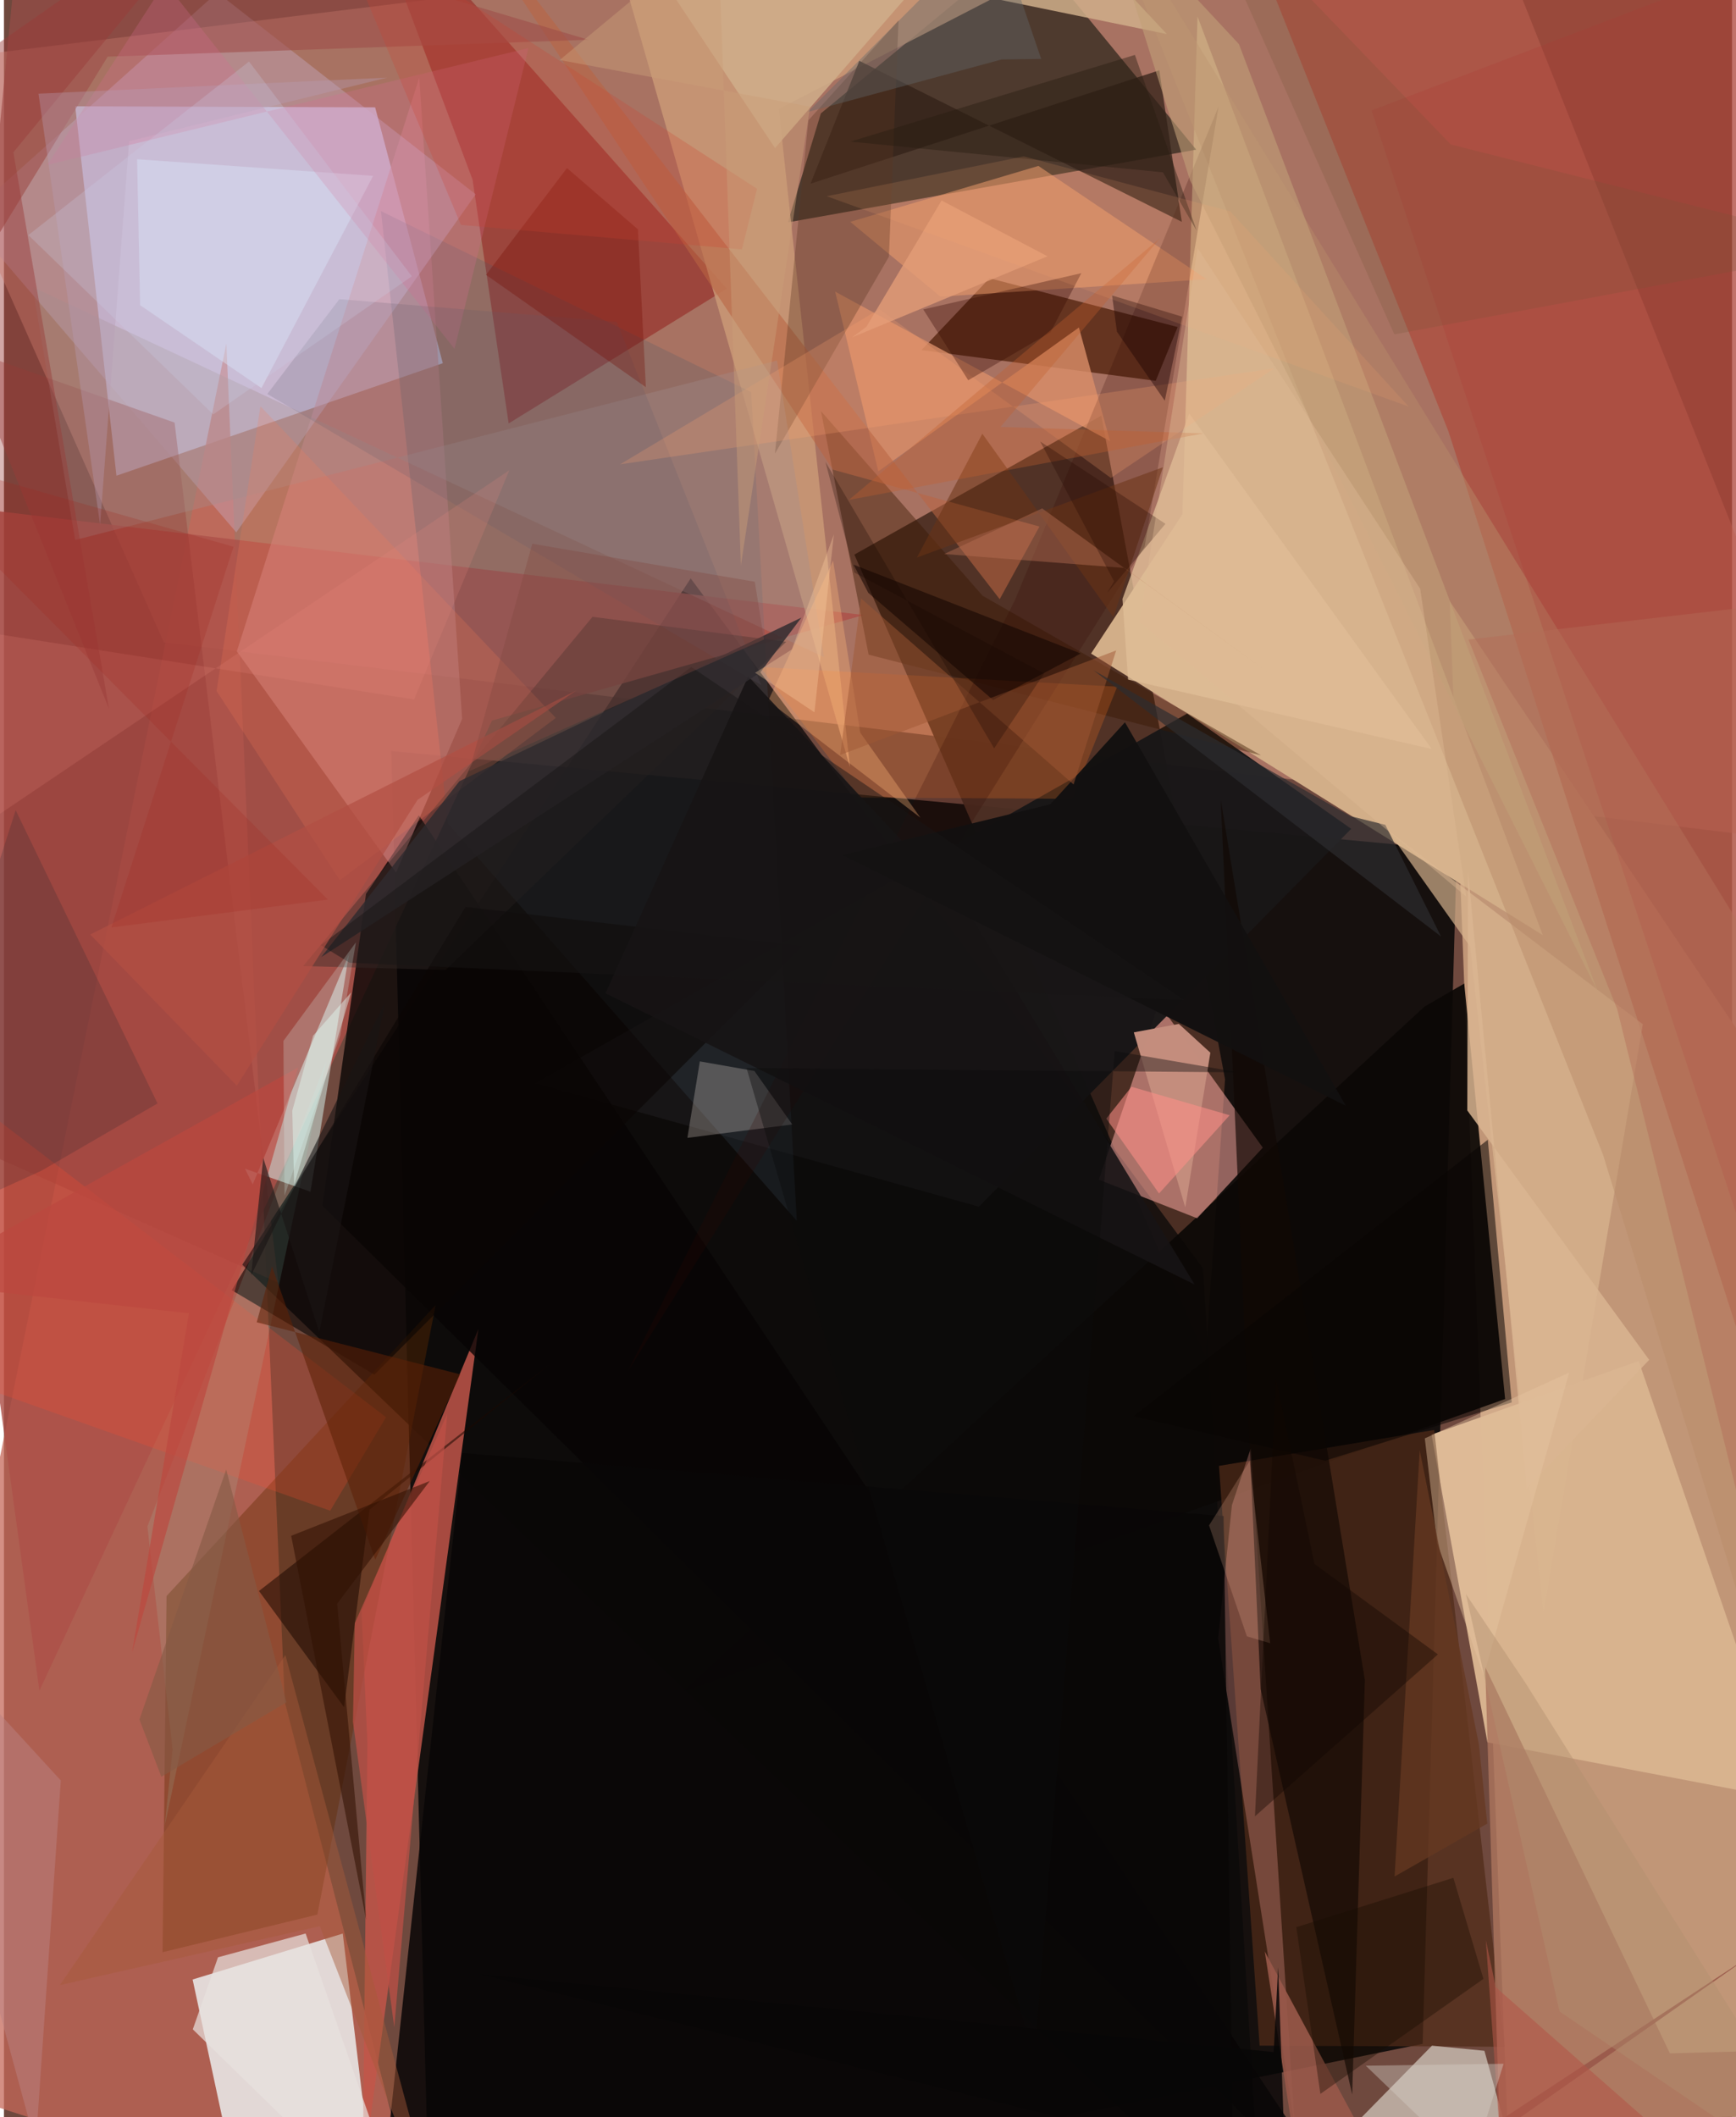 <svg xmlns="http://www.w3.org/2000/svg" width="228" height="278" viewBox="0 0 836 1024"><path fill="#6f493e" d="M0 0h836v1024H0z"/><path fill="#f3a894" fill-opacity=".427" d="M77.351 310.664L-46.787 30.778 710.081-62 898 410.427z"/><path fill="#070606" fill-opacity=".851" d="M187.38 363.267L206.077 1086l480.249-97.47 16.566-577.374z"/><path fill="#c19677" d="M897.245 1020.941l-169.896 7.324-27.928-737.526 184.1 274.488z"/><path fill="#d4cff1" fill-opacity=".706" d="M54.417 230.09L34.477 51.409l145.095.517 32.734 123.743z"/><path fill="#c46859" fill-opacity=".737" d="M107.597 166.135L-62 1000.132 203.752 1086l-67.895-262.857z"/><path fill="#4e2f24" fill-opacity=".957" d="M411.402 268.237l169.953 388.09 9.372-134.274-59.858-321.01z"/><path fill="#edf1f1" fill-opacity=".827" d="M91.269 957.413l72.632-22.212 13.086 109.056L118.833 1086z"/><path fill="#d2ae88" d="M570.124 248.723L577.419 7.98 744.45 452.295 525.907 316.118z"/><path fill="#13140c" fill-opacity=".6" d="M379.227 107.552l197.55-35.168-81.967-99.756-99.612 82.213z"/><path fill="#0b0a0a" fill-opacity=".765" d="M332.221 279.75l247.846 333.693L608.8 1086 115.316 611.698z"/><path fill="#ad5049" fill-opacity=".816" d="M236.102 348.51L17.155 817.685-62 240.15l477.866 57.325z"/><path fill="#0b0806" fill-opacity=".918" d="M706.448 475.718l19.769 200.94-397.456 141.43 358.453-331.233z"/><path fill="#ae493a" fill-opacity=".675" d="M698.802 208.644L898 828.548 850.973-62 595.371-50.344z"/><path fill="#fba9a2" fill-opacity=".545" d="M558.698 485.385l50.297 69.69-31.773 34.157-47.558-18.661z"/><path fill="#c1554a" fill-opacity=".847" d="M173.013 779.147l56.515-136.37-56.05 409.686 2.352-209.27z"/><path fill="#d8b38f" fill-opacity=".996" d="M717.66 842.69l146.091 27.847-72.925-212.276-100.19 35.618z"/><path fill="#181617" fill-opacity=".965" d="M257.023 523.916l315.347-178.77 79.394 55.727-180.115 182.75z"/><path fill="#502b18" fill-opacity=".725" d="M587.801 708.996l104.107-17.377 34.128 298.321-118.596-.536z"/><path fill="#962f29" fill-opacity=".663" d="M170.9-62l178.844 201.61-105.588 65.197L226.693 86.88z"/><path fill="#4c1e07" fill-opacity=".725" d="M567.8 158.18l-91.033-23.61-32.898 34.767 113.325 14.852z"/><path fill="#e3dcd2" fill-opacity=".635" d="M690.84 989.401L595.966 1086H742.13l-25.923-94.102z"/><path fill="#070504" fill-opacity=".784" d="M154.07 583.18l21.095-150.878 25.547-38.004 457.274 686.375z"/><path fill="#cf8483" fill-opacity=".525" d="M189.698 422.03l31.95-74.345-20.73-310.117-88.254 277.465z"/><path fill="#e0fffb" fill-opacity=".482" d="M116.588 565.253l3.76 7.606 46.549-111.319-18.619 114.848z"/><path fill="#cc9b78" fill-opacity=".792" d="M374.851 52.678l34.4 318.306L300.348-8.273 597.034-62z"/><path fill="#43556c" fill-opacity=".212" d="M361.504 189.653l22.05 400.84L214.75 398.208 182.382 102.1z"/><path fill="#632900" fill-opacity=".392" d="M208.81 631.23l-57.194 294.784-74.885 18.2 1.929-172.279z"/><path fill="#d2c3ea" fill-opacity=".294" d="M103.18-3.63L-18.208 105.088l130.604 152.394 115.828-163.5z"/><path fill="#faa096" fill-opacity=".294" d="M624.404 1027.824l-37.016-235.458 6.659-64.362 9.122-27.513z"/><path fill="#090606" fill-opacity=".859" d="M180.23 1086h414.98l-5.173-352.716-368.33-30.566z"/><path fill="#d9b690" fill-opacity=".675" d="M709.316 457.86l-40.021-56.46 123.54 93.973-48.015 284.351z"/><path fill="#ab735c" fill-opacity=".827" d="M716.588 806.269l89.34 186.874L898 990.595 725.319 1086z"/><path fill="#332219" fill-opacity=".753" d="M558.933 34.013L390.173 88.85l23.637-59.407 156.008 77.852z"/><path fill="#f29e6c" fill-opacity=".522" d="M581.834 135.06l-128.792 8.426-43.611-36.183 90.992-27.054z"/><path fill="#da8e69" fill-opacity=".804" d="M520.038 158.396l-97.058 69.563-20.87-86.908 132.973 72.33z"/><path fill="#391701" fill-opacity=".416" d="M473.423 288.125l134.691 77.198-189.816-48.69-23.047-117.773z"/><path fill="#110904" fill-opacity=".663" d="M607.935 816.923l44.299 196.144 6.137-200.478-69.732-425.858z"/><path fill="#b78b69" fill-opacity=".463" d="M898 964.067L773.611 558.6 526.147-62l319.415 518.925z"/><path fill="#ff7620" fill-opacity=".231" d="M365.822 322.626l172.732 9.508-21.774 54.25-103.077-.657z"/><path fill="#1a0900" fill-opacity=".545" d="M123.375 769.512l41.165 56.2 12.307-95.562 88.162-71.066z"/><path fill="#943835" fill-opacity=".345" d="M-62 533.968l30.839-369.602 113.703 40.028 50.229 416.032z"/><path fill="#f7eee5" fill-opacity=".255" d="M336.643 513.355l26.405 4.642 18.322 25.87-50.748 6.484z"/><path fill="#e0be98" fill-opacity=".776" d="M543.818 328.703l146.923 33.556-117.35-162.24-32.288 89.674z"/><path fill="#d0af8a" fill-opacity=".847" d="M373.027 71.632l-72.52-108.956 262.03 53.789L489.195-62z"/><path fill="#ff4d2c" fill-opacity=".227" d="M-62 652.733V496.532l246.824 188.93-27.006 45.213z"/><path fill="#c48e7e" fill-opacity=".996" d="M546.59 499.313l24.9 84.682 12.133-74.843-15.224-13.918z"/><path fill="#ba6543" fill-opacity=".576" d="M500.941 254.674l-19.23 35.13L209.806-62l191.168 289.15z"/><path fill="#ddeafc" fill-opacity=".435" d="M124.572 187.7l54.037-102.636-114.193-8.051 1.446 70.598z"/><path fill="#320700" fill-opacity=".216" d="M489.168 290.06l98.44-238.525-35.755 212.772-249.946 398.78z"/><path fill="#9e4e49" fill-opacity=".596" d="M-8.017 122.264L10.043-62l272.676 81.238L50.169 27.4z"/><path fill="#352a29" fill-opacity=".412" d="M284.736 298.338L144.77 467.252l68.911 1.883 164.764-158.723z"/><path fill="#5b3521" fill-opacity=".341" d="M372.99 219.383L389.158 58.2 432.78 9.888l-4.66 114.267z"/><path fill="#99584a" fill-opacity=".898" d="M846.483 944.833l-171.379 120.294-65.162-121.27L631.972 1086z"/><path fill="#0a0504" fill-opacity=".608" d="M223.304 438.654L110.211 624.028l68.97 40.829 206.965-207.263z"/><path fill="#a38e8f" fill-opacity=".333" d="M373.984 174.377l22.71 143.416-382.85-178.98 20.599 122.363z"/><path fill="#e8e1de" fill-opacity=".706" d="M198.326 1086L91.36 981.518l12.193-34.844 42.383-11.503z"/><path fill="#f97e56" fill-opacity=".212" d="M102.873 334.217l59.631 91.51 104.474-78.489L124.076 196.49z"/><path fill="#dab592" fill-opacity=".839" d="M707.912 537.078l88 120.642-59.224 62.142-28.41-298.574z"/><path fill="#ffb57c" fill-opacity=".337" d="M401.095 271.17l-31.383 67.788 73.64 56.53-29.112-41.13z"/><path fill="#171415" fill-opacity=".894" d="M466.536 441.015l109.477 180.262L291.011 480.42l69.037-153.293z"/><path fill="#0c1f2d" fill-opacity=".176" d="M74.3 533.693L5.673 391.878-62 602.653l80.093-36.394z"/><path fill="#c19f78" fill-opacity=".596" d="M530.462-50.55l67 71.907 173.666 458.356L573.776 87.179z"/><path fill="#9efcdc" fill-opacity=".118" d="M155.998 513.056L69.39 738.3l12.194 107.824-3.801 36.974z"/><path fill="#d56c92" fill-opacity=".263" d="M217.957 168.733L77.86-8.406l-56.85 88.16 232.74-56.522z"/><path fill="#5e5a6c" fill-opacity=".192" d="M366.315 331.313l-69.86-175.66-134.2-10.95-34.858 45.856z"/><path fill="#5e2006" fill-opacity=".561" d="M129.68 612.535l-7.394 27 98.46 25.2-41.108 89.653z"/><path fill="#090402" fill-opacity=".533" d="M639.148 706.487l-92.67-21.512 171.367-133.717L729.414 678.3z"/><path fill="#e8c5a1" fill-opacity=".416" d="M757.212 663.874l-69.844 31.82 5.928 50.378 22.564 64.273z"/><path fill="#121010" fill-opacity=".965" d="M506.222 389.012l36.079-39.667 106.857 185.461-243.489-121.235z"/><path fill="#fe8f88" fill-opacity=".561" d="M558.795 577.249l-25.51-36.218 12.182-15.396 47.49 13.775z"/><path fill="#750c02" fill-opacity=".314" d="M306.69 110.924l3.845 76.344-77.345-54.342 39.184-51.65z"/><path fill="#a65b39" fill-opacity=".459" d="M136.142 800.492L27.066 960.125l125.749-28.492L213.085 1086z"/><path fill="#b98182" fill-opacity=".502" d="M27.497 861.147L15.375 1037.47l-20.179-74.284-32.974-173.214z"/><path fill="#ffa672" fill-opacity=".227" d="M614.59 178.125l-316.503 46.448 125.406-75.054 111.998 81.656z"/><path fill="#110400" fill-opacity=".549" d="M411.008 273.101l109.904 42.98-42.395 22.487-60.383-51.834z"/><path fill="#aa3a35" fill-opacity=".247" d="M882.548-30.73L661.593 53.431l195.122 590.084L898 46.06z"/><path fill="#fec2a4" fill-opacity=".204" d="M612.556 794.768l-9.98-88.033-19.592 31.046 18.305 53.65z"/><path fill="#320700" fill-opacity=".329" d="M506.278 160.716l-39.79 23.188-21.76-34.241 76.472-17.535z"/><path fill="#6b3316" fill-opacity=".537" d="M473.31 209.774l63.39 88.706 23.972-72.494-118.982 43.658z"/><path fill="#160c00" fill-opacity=".369" d="M636.842 1012.747l-11.63-80.633 75.965-23.883 14.55 48.876z"/><path fill="#9e5735" fill-opacity=".486" d="M404.518 365.165l133.534-50.56-20.606 64.815-102.823-89.998z"/><path fill="#190200" fill-opacity=".408" d="M569.993 153.168l-8.417 40.646-23.154-33.397-2.347-17.502z"/><path fill="#bf5046" fill-opacity=".729" d="M169.722 785.104l44.742-101.294-25.636 296.682-19.992-147.684z"/><path fill="#bc483f" fill-opacity=".675" d="M89.474 635.204L-44.319 620.31l186.642-104.018L61.941 799.46z"/><path fill="#663922" fill-opacity=".761" d="M684.902 701.45l28.605 142.12 4.068 38.445-44.829 25.571z"/><path fill="#e59e79" fill-opacity=".765" d="M453.6 96.97l-36.409 61.129-6.97 5.1 94.596-39.238z"/><path fill="#cd4132" fill-opacity=".239" d="M364.309 91.313l-7.313 29.32-135.913-11.837L157.646-42.64z"/><path fill="#63676a" fill-opacity=".4" d="M388.817 54.178L482.7 28.753l19.088-.245-22.23-65.218z"/><path fill="#e6fcf5" fill-opacity=".431" d="M139.484 537.19l.905 35.844 27.598-93.082-18.438 20.989z"/><path fill="#ea8a81" fill-opacity=".184" d="M244.48 227.436l-278.634 187.89-22.202-116.962 254.766 39.943z"/><path fill="#311102" fill-opacity=".561" d="M161.189 775.64l14.052 152.937-36.284-185.769 67.026-26.481z"/><path fill="#b26b56" fill-opacity=".431" d="M780.424 488.049l-71.932-178.71L898 287.332 877.932 882.19z"/><path fill="#993a39" fill-opacity=".451" d="M-62 62.374l112.797 280.42-46.25-269.14L115.991-62z"/><path fill="#2d2c30" fill-opacity=".682" d="M651.447 394.765l16.816 4.188 26.964 54.019-168.11-128.769z"/><path fill="#b89bb6" fill-opacity=".361" d="M46.512 253.821L60.537 68.284l124.807-30.732L16.71 45.313z"/><path fill="#2f2b2e" fill-opacity=".827" d="M385.763 298.724l-165.443 79.13-66.797 85.03 212.311-137.587z"/><path fill="#281c12" fill-opacity=".431" d="M576.933 111.43L560.68 83.345 409.457 68.498l137.657-41.935z"/><path fill="#0c0c0c" fill-opacity=".404" d="M537.367 508.36l-38.889 486.932-139.236-478.693 238.111 2.052z"/><path fill="#755239" fill-opacity=".224" d="M699.92 69.884L572.966-62l99.658 223.733L898 119.758z"/><path fill="#181616" fill-opacity=".478" d="M332.512 322.589L153.28 457.134l13.942 8.516 403.648 18.022z"/><path fill="#b24f43" fill-opacity=".69" d="M276.74 334.053l-76.646 52.81-87.452 138.26-70.919-73.13z"/><path fill="#080606" fill-opacity=".843" d="M614.254 992.513l2.177-41.057 3.512 99.626-389.77-96.245z"/><path fill="#dafcf9" fill-opacity=".22" d="M170.261 455.784l-7.572 45.091-26.953 77.431-.542-74.847z"/><path fill="#c15f2d" fill-opacity=".341" d="M408.755 241.791l171.58-32.19-98.238-3.088 77.183-91.31z"/><path fill="#110600" fill-opacity=".388" d="M693.702 800.168l-88.5 78.318 10.187-211.452 18.6 89.375z"/><path fill="#b25548" fill-opacity=".576" d="M721.71 961.167L863.566 1086H727.508l-10.612-147.606z"/><path fill="#ca9e79" fill-opacity=".451" d="M390 51.581l-121.135-22.55 76.555-63.546 11.086 308.036z"/><path fill="#1a1415" fill-opacity=".604" d="M152.56 644.36l31.827-159.644-64.815 132.066 5.87-56.701z"/><path fill="#ccd1e6" fill-opacity=".243" d="M101.236 200.438l96.07-66.805-78.76-103.876L11.822 113.71z"/><path fill="#b86f55" fill-opacity=".443" d="M502.25 245.889l113.542 82.447-73.63-53.625-87.287-6.756z"/><path fill="#b1906f" fill-opacity=".435" d="M752.545 972.863L898 1071.868 735.97 813.831l-28.74-42.874z"/><path fill="#240700" fill-opacity=".302" d="M501.34 213.582l35.692 67.594-3.417 5.67 28.296-33.488z"/><path fill="#fdab6e" fill-opacity=".145" d="M679.566 196.655L398.007 94.898l95.373-19.263 99.905 26.622z"/><path fill="#debb94" fill-opacity=".404" d="M577.446 120.01l107.677 164.753 22.279 148.886-158.094-132.765z"/><path fill="#a02a1f" fill-opacity=".231" d="M156.705 435.11L-62 215.06l173.065 49.382-59.077 184.132z"/><path fill="#150400" fill-opacity=".267" d="M397.407 223.375l13.986 53.542 91.81 48.813-24.176 36.213z"/><path fill="#d5cdc6" fill-opacity=".404" d="M725.5 998.178l-26.167 82.991 49.83 4.831-90.362-86.89z"/><path fill="#ffd1a5" fill-opacity=".325" d="M381.148 314.124l-17.77 11.276 28.715 19.105 9.401-86.02z"/><path fill="#81493f" fill-opacity=".365" d="M367.666 309.298l-142.615 63.69 30.54-109.992 107.646 18.374z"/><path fill="#855a44" fill-opacity=".616" d="M65.543 831.643l41.974-120.892 29.132 112.594-60.507 36.008z"/></svg>